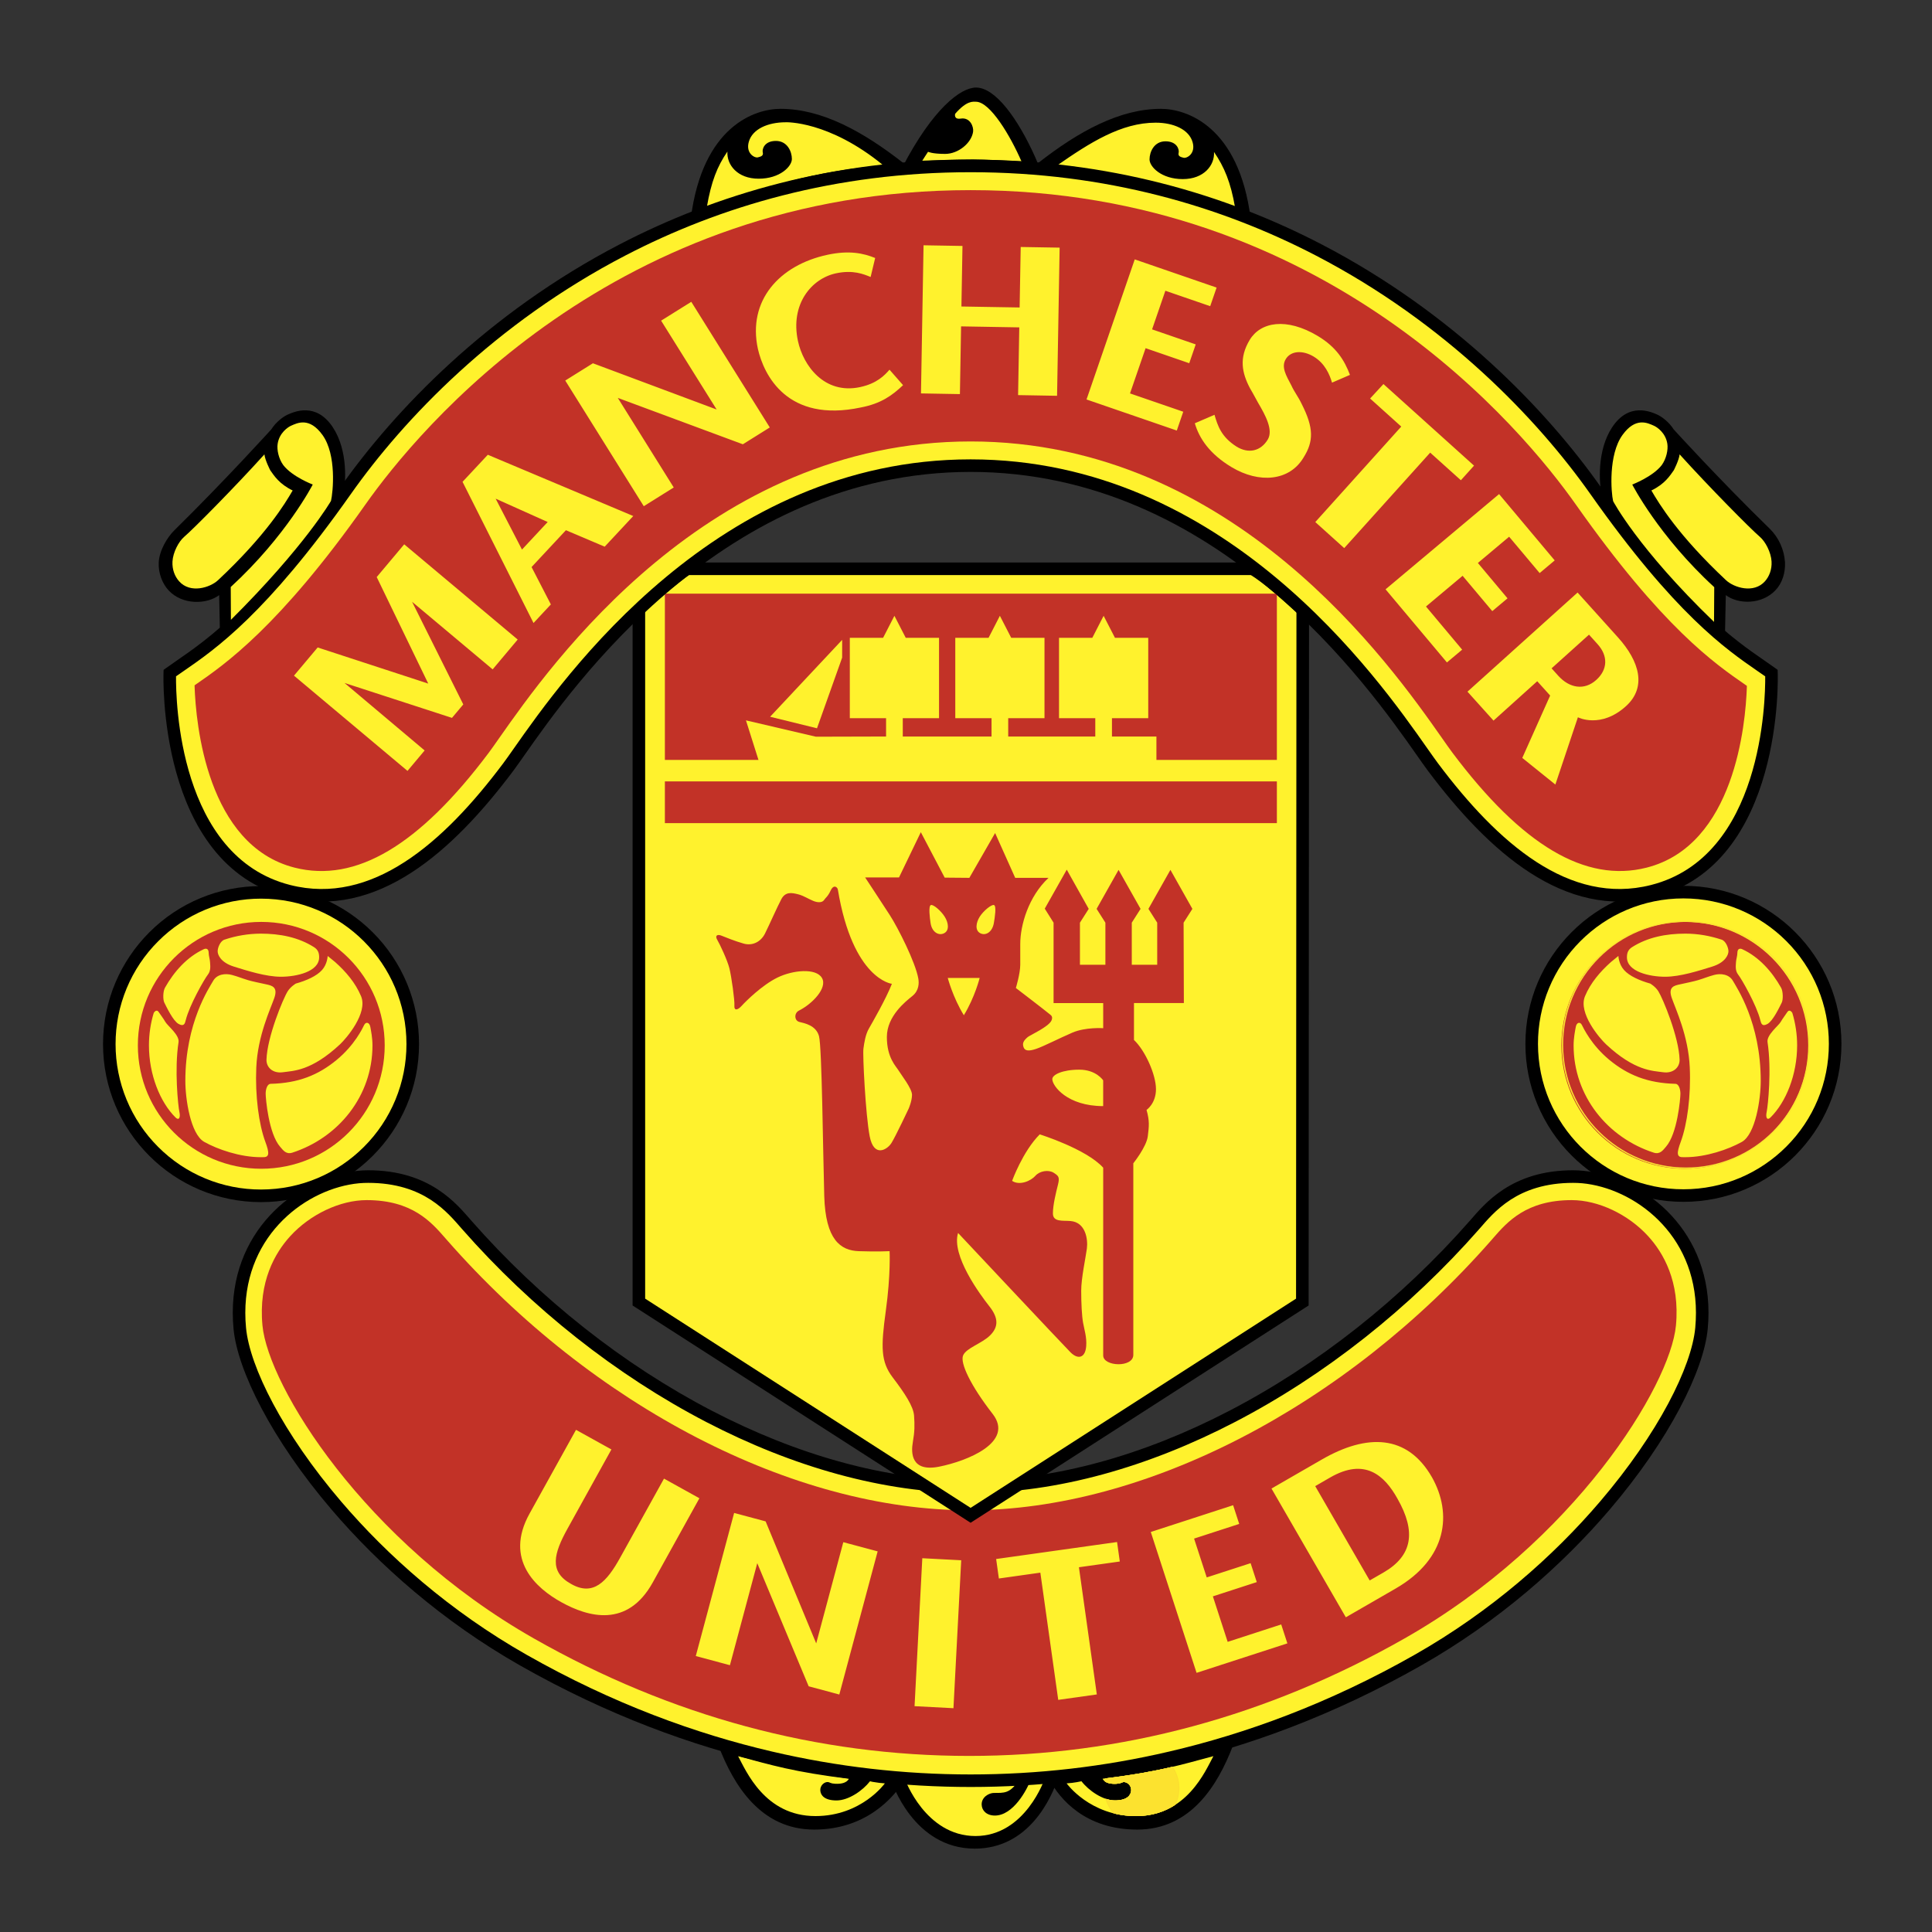 <svg width="73" height="73" viewBox="0 0 73 73" fill="none" xmlns="http://www.w3.org/2000/svg">
<rect x="0" y="0" width="73" height="73" fill="#333333" stroke="none"/>
<path fill-rule="evenodd" clip-rule="evenodd" d="M39.991 67.155C39.73 67.936 38.881 69.85 36.832 69.85C34.505 69.85 33.693 67.329 33.654 67.225L33.587 66.984C33.587 66.984 35.593 67.15 36.697 67.15C37.801 67.15 39.688 67.043 39.997 66.984L39.991 67.155Z" fill="black"/>
<path fill-rule="evenodd" clip-rule="evenodd" d="M46.099 65.912L46.58 65.975C46.01 67.463 44.985 69.13 42.973 69.13C41.025 69.13 40.06 68.001 39.648 67.242L39.311 67.035C39.311 67.035 42.68 66.924 46.099 65.912ZM27.634 65.912L27.154 65.975C27.724 67.463 28.749 69.13 30.762 69.13C32.709 69.13 33.761 67.938 34.193 67.242L34.423 67.035C34.422 67.035 31.055 66.924 27.634 65.912Z" fill="black"/>
<path fill-rule="evenodd" clip-rule="evenodd" d="M38.465 67.31C38.15 67.766 37.94 67.745 37.559 67.745C37.369 67.745 37.083 67.903 37.092 68.189C37.098 68.413 37.281 68.6 37.591 68.6C38.279 68.6 38.802 67.639 38.95 67.233C38.95 67.233 39.357 67.216 39.475 67.204C39.475 67.204 38.746 69.374 36.857 69.374C34.964 69.374 34.193 67.227 34.193 67.227C34.193 67.227 35.786 67.326 36.699 67.326C37.612 67.326 38.192 67.322 38.465 67.31ZM45.848 66.355C44.612 66.688 43.736 66.957 41.662 67.209C41.662 67.209 41.727 67.423 42.178 67.399C42.351 67.391 42.373 67.348 42.438 67.336C42.566 67.313 42.762 67.447 42.739 67.672C42.722 67.83 42.587 68.029 42.128 68.029C41.669 68.029 41.132 67.653 40.863 67.304C40.863 67.304 40.587 67.368 40.302 67.384C40.302 67.384 41.184 68.62 42.924 68.62C44.84 68.62 45.547 66.909 45.848 66.355Z" fill="#FFF22D"/>
<path fill-rule="evenodd" clip-rule="evenodd" d="M44.563 67.563C44.563 67.264 44.471 66.986 44.314 66.756C43.643 66.914 42.877 67.059 41.754 67.198C41.746 67.232 41.738 67.266 41.731 67.299C41.799 67.354 41.93 67.413 42.178 67.4C42.352 67.391 42.374 67.349 42.438 67.337C42.566 67.314 42.763 67.448 42.739 67.673C42.722 67.831 42.587 68.029 42.128 68.029C42.01 68.029 41.886 68.005 41.763 67.961C41.823 68.17 41.93 68.359 42.071 68.516C42.35 68.586 42.636 68.621 42.924 68.621C43.538 68.621 44.027 68.445 44.419 68.187C44.514 67.993 44.564 67.78 44.563 67.563Z" fill="#FADE2F"/>
<path fill-rule="evenodd" clip-rule="evenodd" d="M44.544 67.563C44.544 67.277 44.457 66.997 44.294 66.761C43.632 66.915 42.876 67.058 41.776 67.195C41.765 67.234 41.757 67.273 41.75 67.312C41.822 67.363 41.951 67.412 42.179 67.399C42.352 67.391 42.374 67.348 42.439 67.336C42.567 67.313 42.763 67.447 42.74 67.673C42.723 67.83 42.588 68.029 42.129 68.029C42.018 68.029 41.902 68.007 41.787 67.969C41.85 68.179 41.96 68.368 42.106 68.524C42.354 68.584 42.627 68.62 42.925 68.62C43.523 68.62 44.002 68.454 44.388 68.208C44.491 68.008 44.544 67.787 44.544 67.563Z" fill="#FBE02F"/>
<path fill-rule="evenodd" clip-rule="evenodd" d="M44.524 67.563C44.524 67.266 44.432 66.991 44.273 66.766C43.621 66.918 42.873 67.058 41.797 67.193C41.785 67.236 41.775 67.28 41.768 67.324C41.842 67.37 41.969 67.41 42.179 67.4C42.352 67.391 42.374 67.348 42.439 67.336C42.567 67.313 42.763 67.447 42.74 67.673C42.723 67.83 42.588 68.029 42.129 68.029C42.02 68.028 41.913 68.01 41.809 67.976C41.875 68.187 41.989 68.377 42.141 68.532C42.379 68.587 42.641 68.62 42.925 68.62C43.505 68.62 43.974 68.463 44.355 68.229C44.467 68.025 44.525 67.796 44.524 67.563Z" fill="#FCE22F"/>
<path fill-rule="evenodd" clip-rule="evenodd" d="M27.888 66.355C29.123 66.688 30 66.957 32.073 67.209C32.073 67.209 32.008 67.423 31.558 67.399C31.384 67.391 31.362 67.348 31.297 67.336C31.17 67.313 30.973 67.447 30.997 67.673C31.014 67.83 31.148 68.029 31.607 68.029C32.066 68.029 32.603 67.653 32.872 67.305C32.872 67.305 33.149 67.368 33.434 67.384C33.434 67.384 32.552 68.62 30.811 68.62C28.896 68.62 28.189 66.909 27.888 66.355ZM36.675 56.174C43.274 56.174 50.587 52.124 55.713 46.284C56.268 45.653 57.209 44.456 59.441 44.456C61.672 44.456 64.639 46.489 64.29 50.192C64.035 52.892 60.176 58.976 53.577 62.727C46.978 66.477 40.901 67.284 36.675 67.284C32.45 67.284 26.373 66.477 19.773 62.727C13.174 58.976 9.315 52.892 9.06 50.192C8.711 46.489 11.678 44.456 13.909 44.456C16.141 44.456 17.083 45.653 17.637 46.284C22.764 52.124 30.076 56.174 36.675 56.174Z" fill="#FFF22D"/>
<path d="M36.675 55.937C39.873 55.937 43.243 54.972 46.448 53.307C49.787 51.573 52.943 49.081 55.535 46.128C55.821 45.803 56.205 45.333 56.819 44.935C57.437 44.535 58.272 44.218 59.441 44.218C59.562 44.218 59.691 44.225 59.827 44.238C60.903 44.34 62.085 44.86 62.998 45.765C63.91 46.671 64.555 47.962 64.555 49.601C64.555 49.795 64.546 49.999 64.525 50.215C64.379 51.765 63.091 54.384 60.815 57.047C59.029 59.137 56.631 61.264 53.694 62.932C50.372 64.82 47.181 65.968 44.29 66.643C39.281 67.813 34.069 67.813 29.061 66.643C26.169 65.968 22.979 64.82 19.656 62.932C16.72 61.263 14.321 59.136 12.535 57.047C10.259 54.384 8.971 51.765 8.825 50.215C8.805 50.011 8.795 49.806 8.795 49.601C8.795 47.962 9.44 46.671 10.353 45.765C11.265 44.86 12.447 44.34 13.522 44.238C13.659 44.225 13.788 44.218 13.909 44.218C15.078 44.218 15.914 44.535 16.531 44.935C17.145 45.333 17.529 45.803 17.815 46.128C20.407 49.081 23.564 51.572 26.902 53.307C30.107 54.972 33.477 55.937 36.675 55.937ZM36.675 56.412C33.399 56.412 29.954 55.428 26.683 53.729C23.295 51.968 20.091 49.438 17.459 46.44C17.19 46.134 16.826 45.69 16.273 45.332C15.723 44.976 14.972 44.694 13.909 44.694C13.795 44.694 13.681 44.699 13.567 44.709C12.592 44.801 11.518 45.276 10.687 46.101C9.856 46.925 9.269 48.102 9.269 49.602C9.269 49.792 9.278 49.981 9.296 50.17C9.434 51.638 10.683 54.152 12.895 56.74C14.649 58.793 17.006 60.882 19.89 62.521C23.167 64.384 26.315 65.516 29.168 66.181C31.629 66.757 34.148 67.047 36.675 67.047C39.202 67.047 41.721 66.757 44.182 66.181C47.036 65.516 50.183 64.384 53.46 62.521C56.344 60.882 58.701 58.793 60.455 56.739C62.667 54.151 63.917 51.638 64.055 50.17C64.072 49.982 64.081 49.792 64.081 49.602C64.081 48.102 63.494 46.926 62.663 46.101C61.832 45.276 60.758 44.801 59.783 44.709C59.669 44.699 59.555 44.694 59.441 44.694C58.378 44.694 57.627 44.976 57.077 45.332C56.524 45.69 56.16 46.134 55.892 46.44C53.259 49.438 50.056 51.968 46.667 53.728C43.397 55.428 39.951 56.412 36.675 56.412Z" fill="black"/>
<path fill-rule="evenodd" clip-rule="evenodd" d="M16.896 46.864L16.819 46.776C16.293 46.173 15.574 45.346 13.855 45.346C12.853 45.346 11.717 45.883 10.963 46.712C10.399 47.331 9.76 48.419 9.917 50.083C10.131 52.357 13.742 58.254 20.171 61.908C25.353 64.853 30.887 66.347 36.621 66.347C42.355 66.347 47.889 64.853 53.071 61.908C59.5 58.254 63.111 52.357 63.325 50.083C63.482 48.419 62.843 47.331 62.278 46.712C61.525 45.883 60.389 45.346 59.387 45.346C57.669 45.346 56.949 46.173 56.423 46.776L56.347 46.864C50.821 53.156 43.263 57.065 36.621 57.065C29.98 57.065 22.421 53.157 16.896 46.864Z" fill="#C23227"/>
<path fill-rule="evenodd" clip-rule="evenodd" d="M57.875 39.441C57.875 36.275 60.441 33.708 63.608 33.708C66.774 33.708 69.341 36.275 69.341 39.441C69.341 42.607 66.774 45.174 63.608 45.174C60.441 45.174 57.875 42.607 57.875 39.441Z" fill="#FFF22D"/>
<path d="M57.637 39.441C57.637 37.792 58.305 36.3 59.386 35.219C60.465 34.138 61.959 33.47 63.607 33.47C65.256 33.47 66.749 34.138 67.829 35.219C68.91 36.3 69.578 37.792 69.578 39.441C69.578 41.09 68.91 42.582 67.829 43.663C66.749 44.743 65.256 45.411 63.607 45.411C61.959 45.411 60.466 44.743 59.386 43.663C58.831 43.109 58.39 42.451 58.09 41.727C57.79 41.002 57.636 40.225 57.637 39.441ZM58.112 39.441C58.112 40.958 58.727 42.332 59.721 43.327C60.715 44.321 62.09 44.937 63.607 44.937C65.124 44.937 66.498 44.321 67.493 43.327C68.004 42.817 68.41 42.212 68.686 41.545C68.962 40.878 69.104 40.163 69.103 39.441C69.104 38.719 68.962 38.004 68.686 37.337C68.41 36.671 68.004 36.065 67.493 35.555C66.498 34.561 65.124 33.946 63.607 33.946C62.09 33.946 60.716 34.561 59.721 35.555C59.21 36.065 58.805 36.67 58.529 37.337C58.252 38.004 58.111 38.719 58.112 39.441Z" fill="black"/>
<path fill-rule="evenodd" clip-rule="evenodd" d="M4.13 39.45C4.13 36.285 6.697 33.718 9.863 33.718C13.029 33.718 15.596 36.285 15.596 39.45C15.596 42.617 13.029 45.184 9.863 45.184C6.697 45.184 4.13 42.617 4.13 39.45Z" fill="#FFF22D"/>
<path d="M3.893 39.45C3.893 37.802 4.561 36.309 5.641 35.229C6.195 34.674 6.853 34.233 7.578 33.933C8.302 33.633 9.079 33.48 9.863 33.48C11.512 33.48 13.004 34.149 14.085 35.229C14.64 35.783 15.08 36.441 15.38 37.165C15.68 37.89 15.834 38.666 15.833 39.45C15.833 41.099 15.165 42.592 14.085 43.672C13.531 44.228 12.873 44.668 12.148 44.968C11.424 45.269 10.647 45.422 9.863 45.422C8.214 45.422 6.722 44.753 5.641 43.672C4.561 42.592 3.893 41.099 3.893 39.45ZM4.367 39.45C4.366 40.172 4.508 40.887 4.784 41.554C5.06 42.221 5.466 42.827 5.977 43.337C6.487 43.848 7.092 44.253 7.759 44.529C8.426 44.806 9.141 44.947 9.863 44.946C11.38 44.946 12.754 44.331 13.748 43.337C14.26 42.827 14.665 42.221 14.941 41.554C15.217 40.887 15.359 40.172 15.358 39.45C15.358 37.933 14.743 36.559 13.748 35.565C12.754 34.57 11.38 33.955 9.863 33.955C9.141 33.954 8.426 34.096 7.759 34.372C7.092 34.648 6.487 35.054 5.977 35.565C5.466 36.074 5.061 36.68 4.784 37.347C4.508 38.014 4.366 38.728 4.367 39.45Z" fill="black"/>
<path fill-rule="evenodd" clip-rule="evenodd" d="M65.177 24.021L65.209 22.486C65.677 22.84 66.569 22.854 67.092 22.296C67.332 22.041 67.466 21.652 67.445 21.245C67.415 20.769 67.213 20.32 66.875 19.984C64.944 18.102 63.237 16.222 63.237 16.222C63.065 15.944 62.78 15.738 62.626 15.669C62.384 15.561 61.549 15.179 60.912 16.148C60.335 17.026 60.421 18.268 60.524 18.719L62.336 21.18C62.954 21.964 64.695 23.633 65.177 24.021ZM26.575 8.056C28.852 7.294 30.929 6.664 33.73 6.415L26.575 8.056Z" fill="black"/>
<path fill-rule="evenodd" clip-rule="evenodd" d="M26.575 8.063C28.852 7.299 30.929 6.67 33.73 6.421L34.157 6.18C32.591 4.949 31.037 4.112 29.491 4.112C28.519 4.112 26.545 4.77 26.102 8.252L26.575 8.063ZM46.781 8.063C44.504 7.299 42.427 6.67 39.627 6.421L39.2 6.18C40.765 4.949 42.319 4.112 43.865 4.112C44.837 4.112 46.812 4.77 47.255 8.252L46.781 8.063ZM34.81 6.071C35.273 6.047 36.341 6.024 36.769 6.024C37.195 6.024 38.376 6.08 38.634 6.1L34.81 6.071Z" fill="black"/>
<path fill-rule="evenodd" clip-rule="evenodd" d="M34.105 6.302C35.249 4.108 36.298 3.308 36.879 3.308C37.604 3.308 38.454 4.463 39.12 5.95L39.261 6.284L38.682 6.237C38.287 6.166 37.195 6.154 36.769 6.154C36.341 6.154 35.415 6.154 34.857 6.201L34.105 6.302Z" fill="black"/>
<path fill-rule="evenodd" clip-rule="evenodd" d="M31.864 58.271L30.84 62.095L28.929 57.485L27.739 57.166L26.29 62.573L27.58 62.919L28.613 59.064L30.555 63.716L31.713 64.027L33.162 58.618L31.864 58.271ZM36.319 58.954L34.849 58.877L34.556 64.467L36.026 64.544L36.319 58.954ZM37.639 58.907L37.742 59.643L39.309 59.422L39.985 64.229L41.443 64.024L40.767 59.218L42.311 59.001L42.208 58.265L37.639 58.907ZM52.803 56.627C53.515 57.875 53.372 58.783 52.274 59.417L51.753 59.717L49.695 56.153L50.257 55.828C51.571 55.069 52.312 55.744 52.803 56.627ZM49.94 55.15L48.043 56.244L50.852 61.109L52.735 60.022C54.694 58.89 54.875 57.183 54.107 55.819C53.179 54.197 51.657 54.159 49.94 55.15ZM46.387 62.037L45.828 60.318L47.487 59.779L47.254 59.064L45.596 59.602L45.118 58.135L46.823 57.581L46.593 56.874L43.482 57.885L45.212 63.208L48.643 62.094L48.41 61.379L46.387 62.037ZM25.089 55.869L23.431 58.859C22.931 59.761 22.416 60.332 21.572 59.845C20.735 59.382 20.929 58.69 21.441 57.765L23.102 54.767L21.764 54.026L20.009 57.191C19.041 58.937 20.261 60.013 21.207 60.537C22.226 61.102 23.705 61.522 24.665 59.791L26.427 56.611L25.089 55.869ZM24.141 22.987V49.198L36.675 57.255L49.209 49.198L49.225 23.028C48.827 22.673 47.992 21.894 47.335 21.492H25.957C25.41 21.875 24.326 22.785 24.141 22.987Z" fill="#FFF22D"/>
<path d="M24.377 22.987V49.069L36.674 56.974L48.971 49.069L48.986 23.028H49.462L49.446 49.198V49.327L49.336 49.398L36.802 57.455L36.674 57.537L36.546 57.455L24.012 49.398L23.902 49.327V22.987H24.377Z" fill="black"/>
<path d="M49.066 23.206C48.953 23.104 49.038 23.18 48.918 23.072H48.917C48.489 22.685 47.773 22.038 47.211 21.694L47.458 21.29C48.065 21.662 48.798 22.324 49.236 22.719H49.235L49.383 22.852L49.066 23.206Z" fill="black"/>
<path d="M47.335 21.729H25.956V21.254H47.335V21.729Z" fill="black"/>
<path d="M26.093 21.686C25.836 21.866 25.475 22.15 25.145 22.422C24.758 22.741 24.408 23.045 24.314 23.148L23.966 22.827C24.07 22.712 24.44 22.39 24.844 22.057C25.196 21.767 25.571 21.471 25.82 21.297L26.093 21.686Z" fill="black"/>
<path fill-rule="evenodd" clip-rule="evenodd" d="M37.56 34.198C37.473 34.16 37.161 34.411 37.019 34.637C36.876 34.863 36.834 35.153 37.036 35.26C37.238 35.367 37.492 35.228 37.553 34.875C37.588 34.667 37.656 34.24 37.56 34.198ZM35.161 34.874C35.213 35.23 35.475 35.367 35.677 35.26C35.879 35.153 35.838 34.862 35.695 34.637C35.553 34.411 35.259 34.16 35.171 34.198C35.076 34.24 35.131 34.673 35.161 34.874ZM36.419 38.361C36.84 37.67 37.016 36.952 37.016 36.952H35.811C35.811 36.952 36.004 37.688 36.419 38.361ZM36.627 33.169L37.6 31.476L38.359 33.169H39.618C38.858 33.882 38.55 34.957 38.55 35.67V36.453C38.55 36.786 38.384 37.331 38.384 37.331C38.384 37.331 39.473 38.164 39.642 38.305C39.713 38.364 39.788 38.399 39.737 38.543C39.65 38.788 38.914 39.116 38.835 39.183C38.669 39.325 38.624 39.419 38.673 39.563C38.72 39.705 38.858 39.729 39.143 39.634C39.428 39.539 40.022 39.231 40.521 39.017C41.019 38.803 41.684 38.85 41.684 38.85V37.902H39.809V34.863L39.476 34.333L40.307 32.86L41.137 34.341L40.805 34.863V36.453H41.767V34.863L41.435 34.341L42.265 32.868L43.096 34.341L42.764 34.863V36.453H43.725V34.863L43.393 34.341L44.224 32.868L45.054 34.341L44.722 34.863L44.732 37.899L42.847 37.9V39.295C43.274 39.698 43.678 40.608 43.678 41.153C43.678 41.7 43.322 41.937 43.322 41.937C43.44 42.364 43.417 42.542 43.369 42.934C43.32 43.334 42.822 43.954 42.822 43.954V51.192C42.822 51.685 41.684 51.638 41.684 51.216V44.121C41.042 43.409 39.286 42.862 39.286 42.862C38.645 43.503 38.242 44.619 38.242 44.619C38.527 44.809 38.954 44.619 39.12 44.429C39.286 44.239 39.619 44.192 39.809 44.31C39.998 44.429 40.046 44.477 39.975 44.762C39.904 45.046 39.784 45.519 39.784 45.851C39.784 46.183 40.165 46.111 40.449 46.136C41.019 46.183 41.114 46.824 41.067 47.18C41.019 47.536 40.853 48.296 40.853 48.77C40.853 49.244 40.877 49.72 40.924 49.981C40.971 50.242 41.067 50.527 41.042 50.86C41.01 51.31 40.734 51.382 40.449 51.097C40.165 50.812 36.2 46.587 36.2 46.587C35.939 47.44 37.031 48.913 37.387 49.364C37.743 49.816 37.719 50.148 37.411 50.456C37.102 50.764 36.509 50.931 36.39 51.216C36.271 51.501 36.675 52.355 37.506 53.423C38.336 54.491 36.556 55.203 35.488 55.417C34.42 55.631 34.42 54.894 34.491 54.491C34.562 54.087 34.562 53.85 34.538 53.494C34.515 53.139 34.182 52.64 33.731 52.046C33.28 51.453 33.28 50.907 33.47 49.53C33.66 48.154 33.613 47.275 33.613 47.275C33.613 47.275 33.138 47.299 32.449 47.275C31.761 47.251 31.191 46.85 31.144 45.188C31.096 43.526 31.057 39.563 30.946 39.151C30.835 38.739 30.392 38.66 30.202 38.613C30.012 38.565 29.998 38.28 30.188 38.185C30.683 37.938 31.278 37.331 31.057 36.951C30.835 36.571 29.965 36.65 29.38 36.935C28.794 37.22 28.177 37.836 28.018 38.011C27.86 38.185 27.733 38.185 27.749 37.995C27.765 37.805 27.639 36.903 27.56 36.587C27.481 36.27 27.195 35.669 27.101 35.511C27.006 35.353 27.101 35.289 27.259 35.353C27.417 35.416 27.765 35.559 28.098 35.653C28.43 35.748 28.746 35.59 28.905 35.274C29.063 34.957 29.363 34.277 29.522 33.976C29.68 33.675 29.933 33.738 30.139 33.786C30.345 33.834 30.535 33.96 30.725 34.039C30.914 34.118 31.073 34.103 31.136 34.008C31.199 33.913 31.279 33.881 31.389 33.643C31.5 33.406 31.642 33.517 31.658 33.612C32.226 37.016 33.7 37.173 33.7 37.173C33.478 37.742 32.956 38.645 32.83 38.866C32.703 39.087 32.656 39.388 32.624 39.626C32.593 39.863 32.703 42.109 32.861 42.934C33.02 43.756 33.526 43.44 33.684 43.187C33.842 42.934 34.334 41.889 34.334 41.889C34.334 41.889 34.46 41.604 34.46 41.366C34.46 41.129 34.048 40.607 33.953 40.449C33.859 40.291 33.51 39.974 33.51 39.182C33.51 38.391 34.222 37.837 34.476 37.632C34.729 37.426 34.729 37.142 34.697 36.968C34.586 36.355 33.938 35.068 33.621 34.577C33.305 34.087 32.688 33.153 32.688 33.153H33.969L34.793 31.444L35.695 33.161L36.627 33.169ZM41.683 41.794V40.821C41.683 40.821 41.422 40.417 40.781 40.417C40.141 40.417 39.761 40.608 39.761 40.773C39.761 41.035 40.33 41.794 41.683 41.794ZM25.122 29.525H48.246V31.102H25.122V29.525ZM25.122 28.714V22.432H48.246V28.714H25.122Z" fill="#C23227"/>
<path fill-rule="evenodd" clip-rule="evenodd" d="M43.695 28.901V27.829H42.015V27.137H43.386V24.099H42.128L41.7 23.268L41.273 24.099H40.015V27.137H41.385V27.829H38.095V27.137H39.466V24.099H38.208L37.78 23.268L37.353 24.099H36.095V27.137H37.465V27.829H34.111V27.137H35.481V24.099H34.223L33.795 23.268L33.368 24.099H32.11V27.137H33.48V27.829L30.828 27.836L28.186 27.219L28.718 28.901H43.695Z" fill="#FFF22D"/>
<path fill-rule="evenodd" clip-rule="evenodd" d="M29.098 27.082L30.87 27.518L31.82 24.849L31.821 24.177L29.098 27.082ZM33.374 6.245C30.629 6.489 28.939 7.073 26.708 7.821C26.874 6.861 27.097 6.292 27.485 5.727C27.454 6.223 27.859 6.752 28.666 6.752C29.472 6.752 29.921 6.287 29.921 6.007C29.921 5.729 29.751 5.325 29.317 5.325C28.883 5.325 28.79 5.635 28.821 5.759C28.852 5.884 28.759 5.915 28.635 5.946C28.511 5.977 28.169 5.79 28.294 5.356C28.43 4.879 29.007 4.62 29.689 4.62C29.689 4.619 31.312 4.554 33.374 6.245ZM46.667 7.84C44.436 7.091 42.671 6.508 39.925 6.264C41.189 5.383 42.369 4.635 43.666 4.635C44.348 4.635 44.926 4.895 45.062 5.372C45.186 5.806 44.844 5.992 44.72 5.961C44.597 5.93 44.504 5.899 44.534 5.775C44.565 5.651 44.472 5.34 44.038 5.34C43.604 5.34 43.435 5.743 43.435 6.023C43.435 6.302 43.883 6.767 44.69 6.767C45.496 6.767 45.902 6.238 45.871 5.742C46.258 6.308 46.501 6.88 46.667 7.84ZM35.066 5.735C34.992 5.853 34.927 5.941 34.848 6.072C35.487 6.045 36.127 6.029 36.767 6.025C37.187 6.025 38.342 6.081 38.596 6.099C38.187 5.152 37.415 3.844 36.876 3.844C36.769 3.844 36.534 3.789 36.091 4.299C36.091 4.299 36.022 4.524 36.303 4.481C36.66 4.426 36.795 4.794 36.768 4.978C36.706 5.404 36.21 5.815 35.713 5.815C35.217 5.815 35.066 5.735 35.066 5.735Z" fill="#FFF22D"/>
<path fill-rule="evenodd" clip-rule="evenodd" d="M11.154 21.181L12.966 18.719C13.07 18.268 13.156 17.026 12.578 16.148C11.941 15.179 11.106 15.561 10.864 15.669C10.709 15.738 10.426 15.944 10.252 16.222C10.252 16.222 8.514 18.142 6.592 20.033C6.324 20.295 6.023 20.792 5.998 21.245C5.976 21.651 6.135 22.057 6.375 22.312C6.898 22.869 7.814 22.84 8.281 22.486L8.313 24.021C8.796 23.633 10.537 21.964 11.154 21.181Z" fill="black"/>
<path fill-rule="evenodd" clip-rule="evenodd" d="M36.675 17.594C46.993 17.594 52.869 27.284 54.146 28.986C56.426 32.024 59.209 34.488 62.439 33.67C67.186 32.468 66.933 25.433 66.933 25.433C65.795 24.61 63.84 23.573 60.286 18.533C56.805 13.595 48.923 6.27 36.675 6.27C24.425 6.27 16.544 13.595 13.062 18.533C9.508 23.573 7.555 24.61 6.415 25.433C6.415 25.433 6.162 32.468 10.91 33.67C14.14 34.488 16.924 32.024 19.203 28.986C20.48 27.284 26.356 17.594 36.675 17.594Z" fill="#FFF22D"/>
<path d="M36.675 17.357C46.27 17.357 52.051 25.597 53.932 28.279C54.103 28.521 54.242 28.719 54.336 28.844C55.459 30.342 56.706 31.698 58.064 32.575C59.395 33.434 60.839 33.831 62.381 33.44C66.597 32.372 66.705 26.459 66.698 25.556C66.607 25.491 66.507 25.423 66.402 25.351C65.208 24.526 63.289 23.202 60.093 18.669C58.094 15.835 54.633 12.207 49.716 9.653C46.14 7.796 41.792 6.507 36.674 6.507C31.556 6.507 27.208 7.796 23.632 9.653C18.715 12.207 15.254 15.834 13.256 18.669C10.059 23.203 8.14 24.527 6.945 25.351C6.84 25.423 6.741 25.491 6.651 25.555C6.643 26.458 6.751 32.372 10.967 33.44C12.51 33.831 13.953 33.434 15.284 32.574C16.643 31.698 17.889 30.342 19.013 28.843C19.107 28.718 19.246 28.521 19.416 28.279C21.298 25.598 27.08 17.357 36.675 17.357ZM36.675 17.831C27.326 17.831 21.65 25.92 19.804 28.551C19.669 28.745 19.532 28.937 19.392 29.128C18.238 30.667 16.952 32.063 15.541 32.974C14.104 33.901 12.539 34.328 10.853 33.9C5.917 32.65 6.178 25.448 6.178 25.427L6.182 25.31L6.278 25.241C6.407 25.147 6.537 25.058 6.677 24.961C7.844 24.156 9.72 22.862 12.869 18.396C14.9 15.515 18.418 11.828 23.416 9.232C27.053 7.343 31.474 6.032 36.675 6.032C41.875 6.032 46.296 7.343 49.934 9.232C54.931 11.828 58.45 15.515 60.481 18.396C63.629 22.861 65.505 24.156 66.672 24.961C66.812 25.057 66.942 25.147 67.072 25.241L67.168 25.31L67.171 25.427C67.172 25.447 67.432 32.65 62.497 33.9C60.811 34.327 59.246 33.901 57.809 32.974C56.398 32.063 55.112 30.667 53.957 29.128C53.841 28.973 53.709 28.783 53.545 28.551C51.699 25.92 46.023 17.831 36.675 17.831Z" fill="black"/>
<path fill-rule="evenodd" clip-rule="evenodd" d="M36.674 16.68C46.622 16.68 52.541 25.118 54.488 27.891C54.615 28.075 54.745 28.257 54.877 28.437C57.509 31.946 59.91 33.368 62.214 32.784C65.547 31.94 65.957 27.352 66.004 25.966L66.005 25.914L65.963 25.885C64.79 25.076 62.827 23.723 59.54 19.06C57.575 16.274 50.12 7.184 36.674 7.184C23.228 7.184 15.774 16.274 13.809 19.06C10.544 23.69 8.495 25.104 7.394 25.865L7.352 25.894L7.353 25.946C7.401 27.337 7.815 31.943 11.134 32.784C13.44 33.369 15.839 31.946 18.471 28.437C18.567 28.309 18.703 28.116 18.86 27.891C20.806 25.118 26.726 16.68 36.674 16.68Z" fill="#C23227"/>
<path fill-rule="evenodd" clip-rule="evenodd" d="M15.273 20.567L14.234 21.804L16.181 25.829L12.003 24.464L11.108 25.529L15.397 29.128L16.045 28.356L13.017 25.805L17.078 27.125L17.505 26.616L15.57 22.738L18.615 25.292L19.561 24.165L15.273 20.567ZM20.694 19.724L19.723 20.765L18.728 18.842L20.694 19.724ZM18.432 17.183L17.477 18.206L20.159 23.54L20.814 22.838L20.085 21.426L21.383 20.034L22.848 20.656L23.928 19.498L18.432 17.183ZM24.98 12.116L27.078 15.473L22.403 13.726L21.358 14.379L24.325 19.127L25.457 18.419L23.343 15.034L28.069 16.787L29.086 16.151L26.12 11.404L24.98 12.116ZM42.697 14.865L43.286 13.156L44.935 13.724L45.18 13.013L43.531 12.445L44.033 10.986L45.727 11.569L45.969 10.866L42.876 9.801L41.054 15.094L44.465 16.268L44.709 15.557L42.697 14.865ZM52.273 14.511L51.769 15.058L52.946 16.118L49.698 19.726L50.791 20.71L54.039 17.103L55.199 18.146L55.696 17.594L52.273 14.511ZM53.88 22.917L55.264 21.756L56.385 23.091L56.961 22.608L55.841 21.272L57.022 20.28L58.175 21.653L58.744 21.175L56.642 18.669L52.353 22.267L54.672 25.03L55.247 24.547L53.88 22.917ZM60.367 24.343C60.757 24.776 60.758 25.292 60.312 25.693C59.867 26.094 59.306 26.008 58.878 25.533L58.626 25.253L60.04 23.98L60.367 24.343ZM59.621 27.101C59.632 27.113 60.488 27.537 61.433 26.686C62.223 25.974 61.958 24.997 61.133 24.082L59.608 22.389L55.448 26.134L56.432 27.228L58.084 25.74L58.572 26.281L57.519 28.638L58.769 29.644L59.621 27.101ZM38.567 9.332L38.526 11.618L36.327 11.581L36.367 9.293L34.896 9.268L34.799 14.865L36.27 14.891L36.314 12.332L38.513 12.37L38.468 14.929L39.941 14.955L40.038 9.357L38.567 9.332ZM46.535 17.651C47.579 18.278 48.719 18.178 49.25 17.294C49.641 16.677 49.644 16.167 49.179 15.254C49.054 14.989 48.901 14.803 48.796 14.568C48.592 14.181 48.402 13.868 48.582 13.569C48.775 13.248 49.224 13.226 49.635 13.472C50.066 13.731 50.243 14.16 50.33 14.458L51.008 14.165C50.8 13.614 50.493 13.116 49.797 12.698C48.6 11.979 47.624 12.169 47.219 12.844C46.809 13.526 46.925 14.089 47.23 14.669C47.23 14.669 47.426 15.005 47.54 15.225C47.807 15.679 48.12 16.246 47.902 16.608C47.635 17.053 47.169 17.152 46.72 16.873C46.144 16.507 46.01 16.086 45.889 15.673L45.146 15.993C45.31 16.555 45.694 17.146 46.535 17.651ZM31.274 9.625C29.441 10.016 28.241 11.361 28.637 13.184C28.862 14.168 29.744 15.987 32.526 15.396C33.295 15.249 33.716 14.937 34.122 14.553L33.61 13.969C33.424 14.181 33.134 14.491 32.495 14.627C31.151 14.912 30.349 13.819 30.149 12.879C29.854 11.489 30.664 10.524 31.589 10.327C32.237 10.189 32.637 10.361 32.889 10.463L32.897 10.462L33.068 9.748C32.625 9.57 32.096 9.451 31.274 9.625ZM60.951 18.935C60.874 18.603 60.766 17.185 61.304 16.437C61.801 15.747 62.254 15.98 62.497 16.088C62.607 16.137 62.935 16.35 63 16.769C63.034 16.995 62.964 17.328 62.79 17.572C62.449 18.015 61.674 18.308 61.674 18.308C61.674 18.308 62.667 20.254 64.772 22.186L64.764 23.499C61.883 20.72 60.951 18.935 60.951 18.935Z" fill="#FFF22D"/>
<path fill-rule="evenodd" clip-rule="evenodd" d="M62.397 18.533C62.682 19.024 63.405 20.226 65.216 21.922C65.516 22.204 66.265 22.439 66.688 21.964C66.851 21.781 66.954 21.52 66.938 21.218C66.919 20.869 66.705 20.463 66.498 20.286C66.137 19.976 64.58 18.403 63.464 17.168C63.44 17.393 63.243 17.77 63.243 17.77C63.093 17.981 62.906 18.285 62.397 18.533ZM8.725 23.42L8.718 22.18C10.823 20.247 11.817 18.308 11.817 18.308C11.817 18.308 11.042 18.015 10.702 17.572C10.527 17.328 10.456 16.994 10.491 16.769C10.556 16.35 10.884 16.137 10.993 16.088C11.236 15.98 11.689 15.747 12.186 16.437C12.725 17.185 12.584 18.593 12.507 18.925C12.508 18.925 11.526 20.634 8.725 23.42Z" fill="#FFF22D"/>
<path fill-rule="evenodd" clip-rule="evenodd" d="M11.058 18.533C10.774 19.024 10.05 20.226 8.239 21.922C7.939 22.204 7.19 22.439 6.768 21.964C6.605 21.781 6.501 21.52 6.517 21.217C6.536 20.869 6.751 20.463 6.957 20.286C7.319 19.976 8.876 18.403 9.991 17.168C10.015 17.393 10.212 17.77 10.212 17.77C10.362 17.981 10.55 18.285 11.058 18.533Z" fill="#FFF22D"/>
<path fill-rule="evenodd" clip-rule="evenodd" d="M5.209 39.498C5.209 36.922 7.297 34.834 9.872 34.834C12.448 34.834 14.536 36.922 14.536 39.498C14.536 42.075 12.448 44.161 9.872 44.161C7.297 44.161 5.209 42.074 5.209 39.498Z" fill="#C23227"/>
<path fill-rule="evenodd" clip-rule="evenodd" d="M12.381 36.121C12.461 36.185 12.663 36.351 12.663 36.351C13.068 36.713 13.431 37.136 13.643 37.642C13.909 38.278 13.087 39.235 12.847 39.46C11.759 40.475 11.083 40.458 10.694 40.514C10.305 40.569 10.061 40.329 10.069 40.038C10.094 39.182 10.701 37.722 10.872 37.453C10.984 37.277 11.177 37.164 11.177 37.164C11.578 37.052 11.967 36.879 12.169 36.651C12.372 36.422 12.381 36.121 12.381 36.121ZM8.479 35.505C8.921 35.356 9.384 35.279 9.851 35.277C10.579 35.277 11.274 35.413 11.864 35.787C12.014 35.882 12.059 36.002 12.059 36.171C12.059 36.719 11.194 36.906 10.617 36.906C10.042 36.906 9.336 36.677 8.836 36.522C8.335 36.365 8.224 36.073 8.224 35.944C8.223 35.815 8.319 35.559 8.479 35.505ZM6.634 42.225C6.047 41.645 5.628 40.602 5.628 39.501C5.628 39.074 5.691 38.663 5.808 38.275C5.808 38.275 5.907 38.097 6.003 38.249C6.072 38.356 6.164 38.466 6.248 38.613C6.332 38.76 6.788 39.107 6.746 39.38C6.585 40.411 6.73 41.787 6.778 42.013C6.827 42.237 6.756 42.345 6.634 42.225ZM6.746 38.688C6.538 38.574 6.29 38.044 6.21 37.886C6.152 37.773 6.155 37.457 6.234 37.319C6.577 36.711 7.067 36.158 7.7 35.865C7.773 35.831 7.885 35.828 7.885 36.008C7.885 36.108 7.935 36.266 7.937 36.363C7.939 36.458 7.982 36.666 7.854 36.827C7.725 36.987 7.157 37.982 7.019 38.544C6.988 38.672 6.954 38.804 6.746 38.688ZM9.941 43.723C9.911 43.721 9.881 43.724 9.851 43.724C9.074 43.724 8.223 43.429 7.719 43.147C7.198 42.856 7.003 41.523 7.003 40.841C7.003 38.642 7.91 37.319 8.054 37.062C8.198 36.805 8.519 36.773 8.76 36.837C9.001 36.902 9.094 36.95 9.371 37.034C9.52 37.079 9.82 37.142 10.045 37.19C10.27 37.239 10.51 37.286 10.366 37.704C10.222 38.121 9.737 39.132 9.684 40.327C9.636 41.406 9.781 42.481 10.025 43.141C10.184 43.569 10.182 43.731 9.941 43.723ZM11.048 43.552C10.807 43.63 10.696 43.458 10.583 43.328C10.15 42.834 10.038 41.501 10.038 41.325C10.038 41.147 10.102 40.955 10.225 40.952C11.279 40.926 12.028 40.618 12.715 40.053C13.402 39.488 13.7 38.85 13.762 38.725C13.825 38.6 13.96 38.623 13.993 38.803C14.02 38.95 14.074 39.217 14.074 39.501C14.074 41.417 12.783 42.989 11.048 43.552Z" fill="#FFF22D"/>
<path fill-rule="evenodd" clip-rule="evenodd" d="M68.323 39.498C68.323 36.922 66.236 34.834 63.66 34.834C61.084 34.834 58.997 36.922 58.997 39.498C58.997 42.075 61.084 44.161 63.66 44.161C66.236 44.161 68.323 42.074 68.323 39.498Z" fill="#C23227"/>
<path fill-rule="evenodd" clip-rule="evenodd" d="M61.362 36.65C61.564 36.879 61.953 37.051 62.354 37.164C62.354 37.164 62.548 37.276 62.659 37.453C62.83 37.722 63.437 39.181 63.463 40.038C63.471 40.328 63.226 40.569 62.837 40.514C62.449 40.458 61.772 40.474 60.685 39.46C60.444 39.235 59.622 38.278 59.889 37.641C60.099 37.135 60.464 36.712 60.869 36.35C60.869 36.35 61.07 36.184 61.151 36.12C61.15 36.121 61.16 36.422 61.362 36.65ZM65.309 35.944C65.309 36.073 65.197 36.365 64.697 36.522C64.196 36.677 63.49 36.906 62.915 36.906C62.338 36.906 61.473 36.72 61.473 36.171C61.473 36.002 61.519 35.882 61.668 35.787C62.258 35.413 62.952 35.277 63.681 35.277C64.162 35.277 64.622 35.362 65.053 35.505C65.212 35.559 65.309 35.815 65.309 35.944ZM66.753 42.012C66.801 41.787 66.946 40.411 66.786 39.38C66.743 39.106 67.199 38.76 67.283 38.613C67.367 38.466 67.46 38.356 67.528 38.248C67.624 38.097 67.723 38.274 67.723 38.274C67.843 38.672 67.904 39.085 67.904 39.501C67.904 40.602 67.485 41.644 66.897 42.224C66.776 42.345 66.705 42.237 66.753 42.012ZM66.512 38.544C66.374 37.982 65.806 36.987 65.677 36.827C65.549 36.666 65.592 36.459 65.593 36.363C65.596 36.266 65.646 36.108 65.646 36.008C65.646 35.828 65.758 35.832 65.83 35.865C66.465 36.158 66.954 36.711 67.297 37.319C67.376 37.458 67.379 37.774 67.321 37.887C67.241 38.045 66.993 38.574 66.785 38.689C66.578 38.804 66.544 38.672 66.512 38.544ZM63.507 43.141C63.751 42.482 63.896 41.406 63.847 40.327C63.794 39.132 63.31 38.122 63.166 37.705C63.021 37.287 63.262 37.239 63.487 37.191C63.712 37.142 64.011 37.08 64.162 37.034C64.437 36.95 64.53 36.902 64.771 36.837C65.012 36.773 65.333 36.806 65.478 37.062C65.623 37.319 66.529 38.642 66.529 40.842C66.529 41.523 66.334 42.856 65.813 43.148C65.309 43.429 64.459 43.724 63.681 43.724C63.651 43.724 63.621 43.722 63.591 43.723C63.35 43.731 63.347 43.569 63.507 43.141ZM59.458 39.501C59.458 39.216 59.513 38.95 59.54 38.803C59.572 38.623 59.707 38.6 59.769 38.725C59.833 38.85 60.13 39.488 60.816 40.053C61.504 40.618 62.253 40.925 63.307 40.952C63.429 40.955 63.494 41.148 63.494 41.325C63.494 41.501 63.382 42.834 62.949 43.328C62.836 43.458 62.725 43.63 62.483 43.552C60.748 42.989 59.458 41.417 59.458 39.501Z" fill="#FFF22D"/>
<path d="M59.016 39.474C59.015 38.858 59.136 38.248 59.371 37.679C59.607 37.111 59.953 36.594 60.389 36.159C61.237 35.311 62.409 34.786 63.703 34.786C64.997 34.786 66.169 35.311 67.017 36.159C67.865 37.007 68.389 38.179 68.389 39.474C68.389 40.768 67.865 41.94 67.017 42.788C66.169 43.636 64.998 44.16 63.703 44.16C63.087 44.161 62.477 44.04 61.909 43.804C61.34 43.569 60.823 43.224 60.388 42.788C59.952 42.353 59.607 41.836 59.371 41.268C59.136 40.699 59.015 40.089 59.016 39.474ZM59.063 39.474C59.063 40.755 59.583 41.915 60.422 42.754C61.262 43.594 62.422 44.114 63.703 44.114C64.985 44.114 66.144 43.594 66.985 42.755C67.824 41.915 68.343 40.755 68.343 39.474C68.343 38.192 67.824 37.033 66.984 36.193C66.554 35.761 66.042 35.419 65.479 35.186C64.916 34.953 64.313 34.833 63.703 34.834C63.094 34.833 62.49 34.953 61.927 35.186C61.364 35.419 60.853 35.761 60.423 36.193C59.991 36.623 59.649 37.135 59.416 37.698C59.182 38.261 59.063 38.864 59.063 39.474Z" fill="#FDE62F"/>
</svg>
